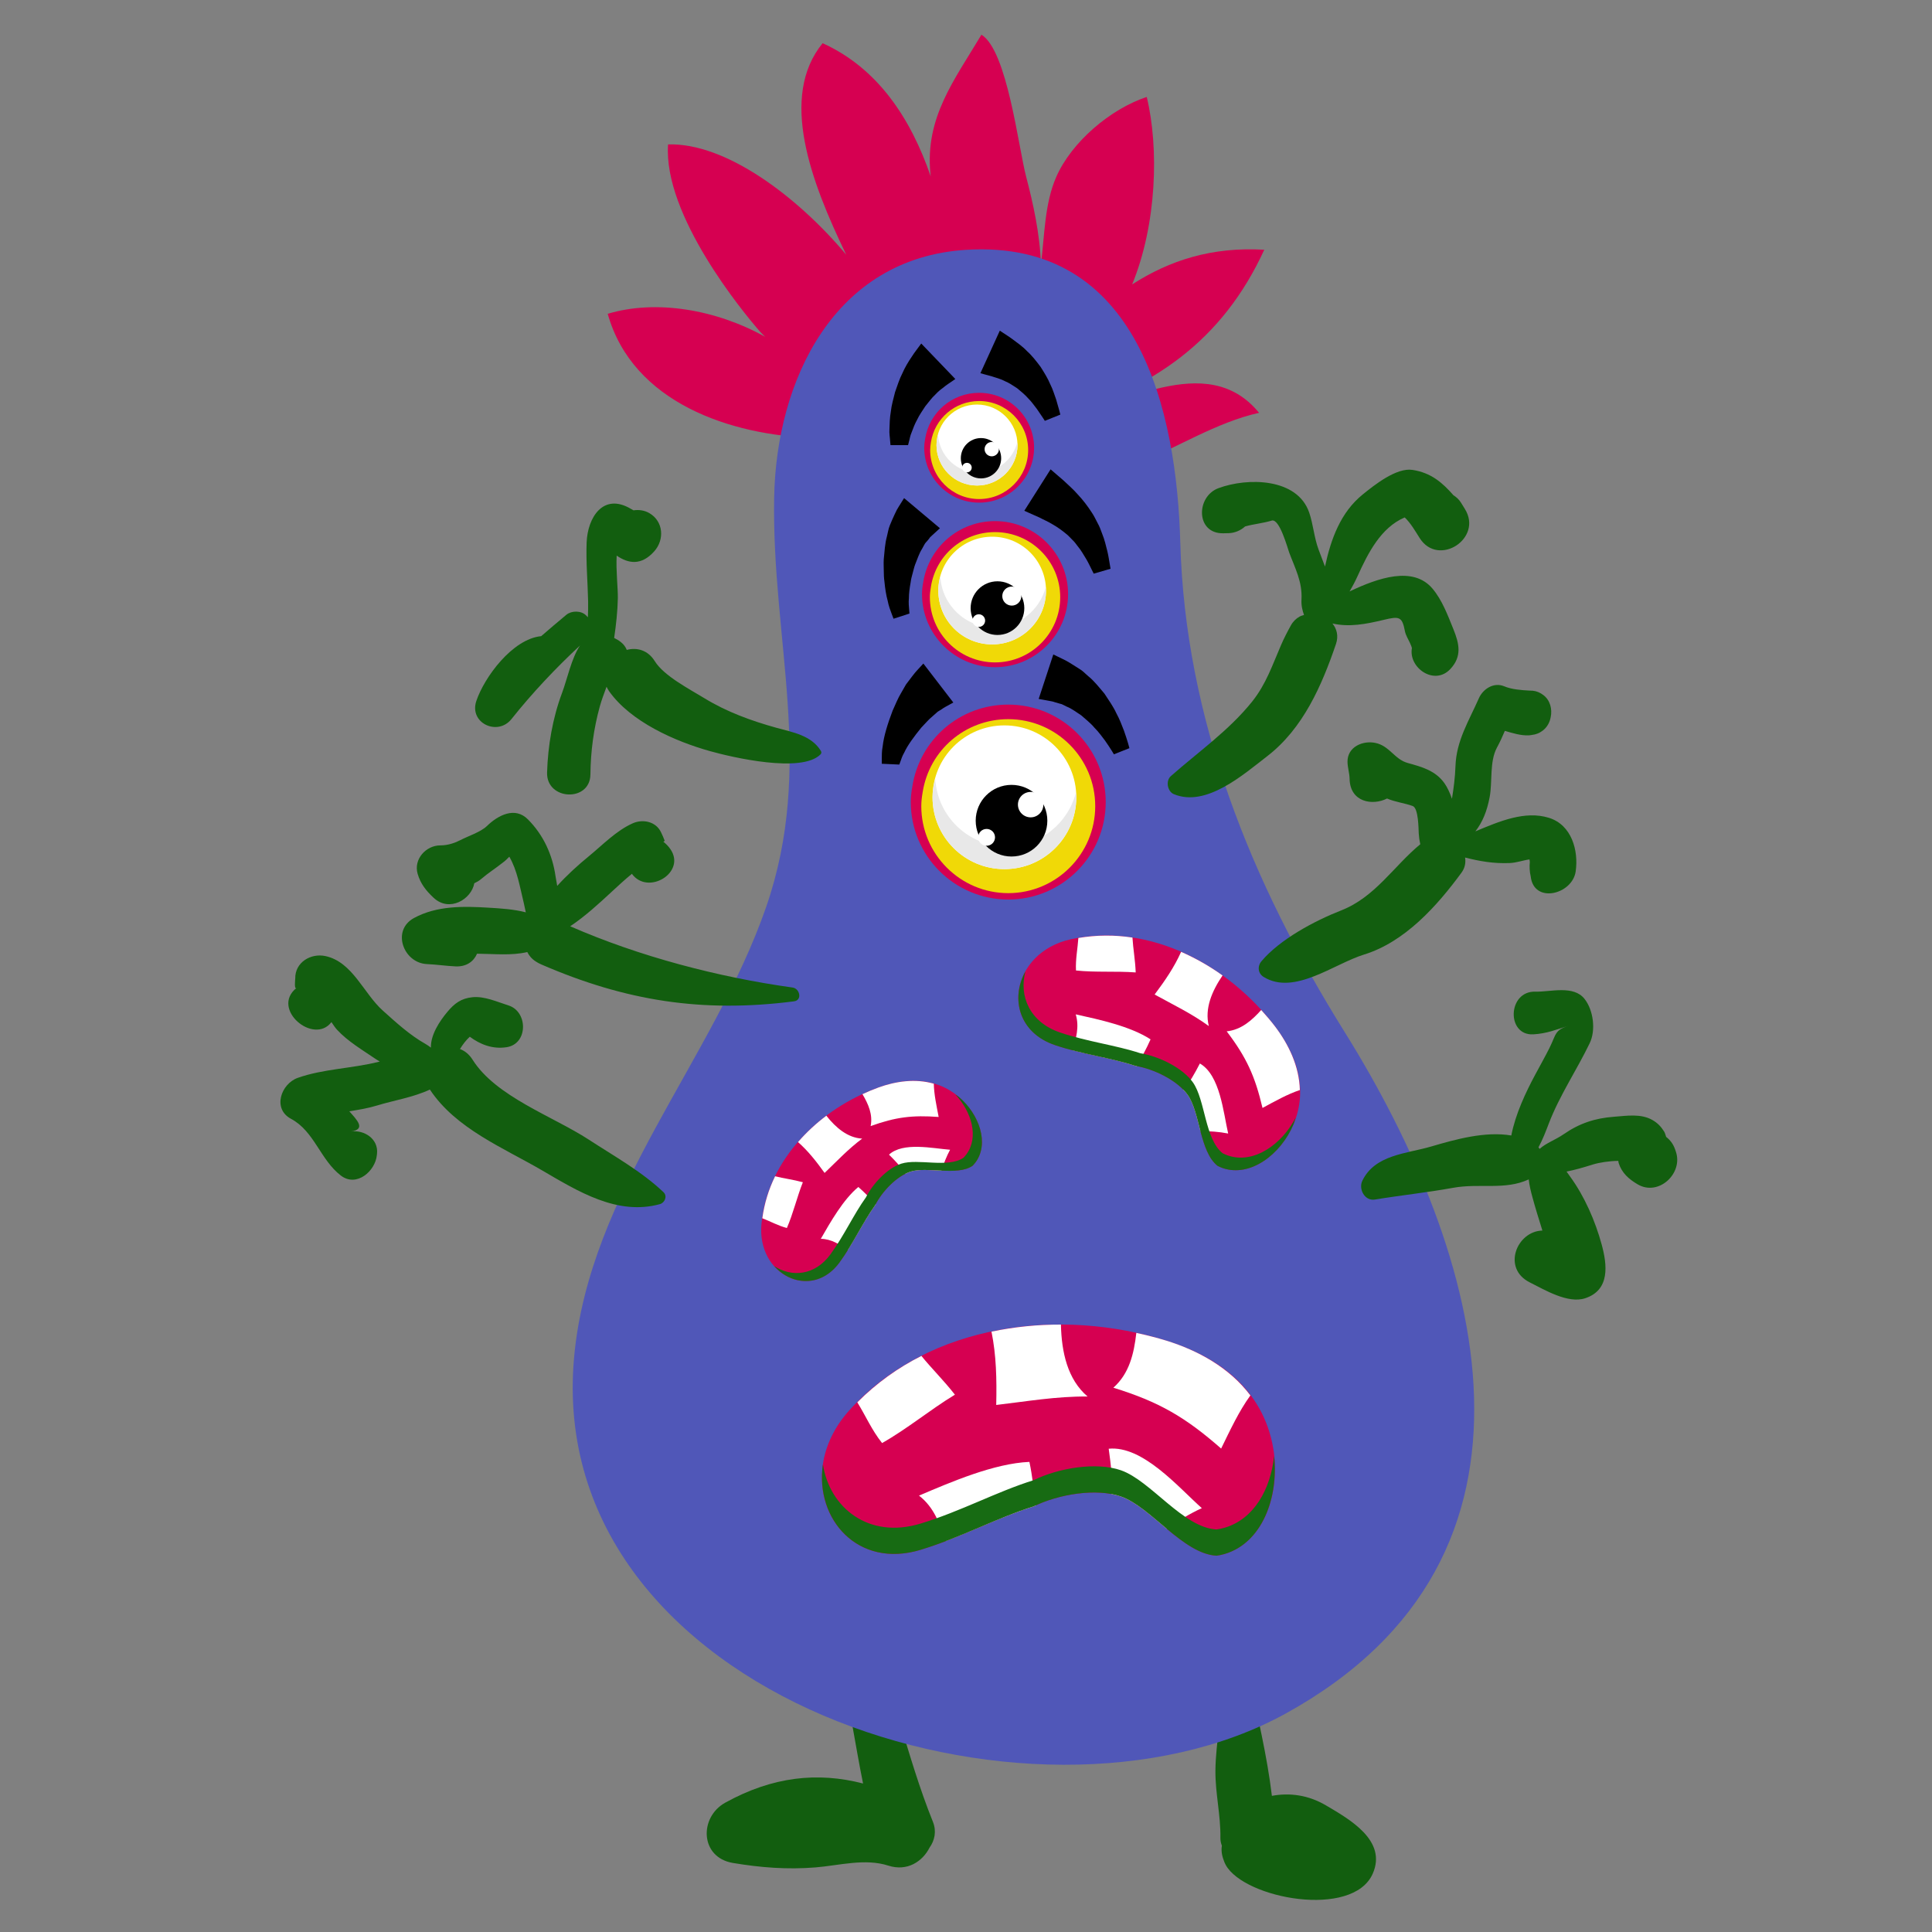 <?xml version="1.0" encoding="utf-8"?>
<!-- Generator: Adobe Illustrator 16.0.0, SVG Export Plug-In . SVG Version: 6.00 Build 0)  -->
<!DOCTYPE svg PUBLIC "-//W3C//DTD SVG 1.1//EN" "http://www.w3.org/Graphics/SVG/1.1/DTD/svg11.dtd">
<svg version="1.1" id="Layer_1" xmlns="http://www.w3.org/2000/svg" xmlns:xlink="http://www.w3.org/1999/xlink" x="0px" y="0px"
	 width="100px" height="100px" viewBox="0 0 100 100" enable-background="new 0 0 100 100" xml:space="preserve">
<rect x="0" y="0" width="100" height="100" fill="#808080" stroke="none"/>
<g>
	<g>
		<path fill="#125E0F" d="M48.288,94.297c-1.375-3.406-2.07-7.047-3.533-10.421c-0.157-0.361-0.678-0.181-0.7,0.166
			c-0.126,1.906-0.278,3.385,0.075,5.339c0.18,0.99,0.344,1.965,0.542,2.933c-2.346-0.61-4.691-0.36-7.133,0.992
			c-1.359,0.752-1.314,2.829,0.39,3.119c1.446,0.243,2.816,0.349,4.279,0.232c1.229-0.1,2.563-0.482,3.771-0.093
			c0.981,0.316,1.772-0.214,2.136-0.934C48.379,95.261,48.484,94.784,48.288,94.297z"/>
	</g>
	<g>
		<path fill="#125E0F" d="M68.624,93.442c-0.907-0.533-1.872-0.661-2.791-0.489c-0.246-2.066-0.757-4.176-1.177-6.148
			c-0.202-0.941-1.662-0.836-1.524,0.163c0.198,1.454-0.212,3.189-0.222,4.682c-0.01,1.165,0.277,2.313,0.258,3.479
			c-0.003,0.141,0.028,0.275,0.076,0.404c-0.037,0.229-0.009,0.48,0.091,0.742c0.028,0.088,0.064,0.174,0.111,0.259
			c0.976,1.745,6.572,2.787,7.606,0.449C71.813,95.26,69.837,94.157,68.624,93.442z"/>
	</g>
	<g>
		<g>
			<path fill="#D60051" d="M54.71,21.581c4.985-1.465,8.561-3.938,10.729-8.655c-2.716-0.158-4.902,0.55-6.839,1.795
				c1.277-3.113,1.395-7.061,0.755-9.703c-1.883,0.624-3.894,2.334-4.685,4.143c-0.601,1.373-0.599,2.988-0.791,4.526
				c-0.05-1.571-0.409-3.182-0.764-4.532c-0.407-1.549-0.979-6.541-2.316-7.359c-1.396,2.344-2.92,4.273-2.642,7.172
				c0.006,0.051,0.012,0.108,0.017,0.162c-1.026-2.986-2.728-5.596-5.595-6.894c-2.253,2.764-0.631,7.121,1.222,10.948
				c-2.523-3.006-6.233-5.802-9.222-5.709c-0.257,3.661,3.872,8.683,4.768,9.7c0.075,0.085,0.168,0.171,0.254,0.257
				c-2.528-1.408-5.634-1.944-8.146-1.189c1.293,4.621,6.412,6.297,10.681,6.424c-0.312-1.494,0.217-1.968,1.026-1.977
				c0.033,0.042,0.071,0.085,0.102,0.127c-0.025-0.042-0.047-0.087-0.073-0.129c1.135,0.004,2.806,0.897,3.544,1.227
				c3.952,1.752,7.818,3.835,12.054,2.125c2.067-0.835,4.202-2.194,6.381-2.672C62.438,18.033,57.964,21.146,54.71,21.581z"/>
		</g>
	</g>
	<g>
		<path fill="#5057B8" d="M50.008,12.931c-6.847,0.425-9.835,6.774-9.938,12.837c-0.127,7.41,2.126,13.837-0.412,21.171
			c-2.746,7.93-9.174,14.73-9.944,23.329c-1.576,17.583,23.69,25.681,36.849,18.416c14.748-8.145,10.195-23.795,3.034-35.269
			c-4.817-7.72-8.253-16.165-8.506-25.352C60.904,21.325,58.964,12.373,50.008,12.931z"/>
	</g>
	<g>
		<g>
			<path fill="#D60051" d="M58.023,77.461c1.552,0.545,3.206,2.966,4.945,3.063c0.136-0.021,0.273-0.046,0.42-0.09
				c2.129-0.634,2.97-3.393,2.461-5.752c-0.65-3.018-3.076-4.543-5.464-5.286c-5.45-1.698-12.248-0.971-16.398,3.573
				c-3.21,3.52-0.672,8.564,3.656,7.251c2.092-0.634,3.954-1.656,5.856-2.248C54.786,77.338,56.748,77.014,58.023,77.461z"/>
		</g>
		<g>
			<g>
				<path fill="#FFFFFF" d="M57.386,74.986c0.122,0.868,0.205,1.601,0.139,2.345c0.175,0.034,0.343,0.076,0.499,0.13
					c0.765,0.27,1.556,0.993,2.368,1.671c0.578-0.408,1.192-0.789,1.815-1.07C60.99,76.98,59.152,74.813,57.386,74.986z"/>
			</g>
			<g>
				<path fill="#FFFFFF" d="M53.615,77.923c-0.099-0.757-0.178-1.527-0.333-2.256c-1.831,0.079-4.043,1.035-5.715,1.745
					c0.791,0.614,1.08,1.476,1.374,2.354c1.58-0.6,3.06-1.328,4.559-1.794C53.536,77.953,53.577,77.938,53.615,77.923z"/>
			</g>
			<g>
				<path fill="#FFFFFF" d="M51.319,68.925c0.249,1.221,0.276,2.466,0.245,3.796c1.591-0.186,3.101-0.451,4.729-0.438
					c-1.04-0.885-1.347-2.297-1.38-3.723C53.708,68.556,52.499,68.678,51.319,68.925z"/>
			</g>
			<g>
				<path fill="#FFFFFF" d="M47.692,70.182c-1.21,0.608-2.327,1.408-3.318,2.402c0.422,0.677,0.749,1.442,1.282,2.108
					c1.291-0.726,2.496-1.733,3.77-2.503C48.835,71.43,48.218,70.834,47.692,70.182z"/>
			</g>
			<g>
				<path fill="#FFFFFF" d="M64.72,72.227c-1.088-1.447-2.715-2.326-4.334-2.831c-0.513-0.158-1.038-0.29-1.57-0.406
					c-0.122,1.077-0.365,2.109-1.189,2.837c2.373,0.733,3.734,1.531,5.579,3.15C63.688,73.992,64.13,73.04,64.72,72.227z"/>
			</g>
		</g>
		<g>
			<path fill="#176B13" d="M63.389,79.075c-0.146,0.044-0.284,0.067-0.42,0.091c-1.739-0.097-3.394-2.518-4.945-3.063
				c-1.275-0.447-3.237-0.122-4.523,0.511c-1.902,0.59-3.765,1.612-5.856,2.248c-2.702,0.819-4.707-0.84-5.05-3.061
				c-0.416,2.83,1.814,5.399,5.05,4.418c2.092-0.634,3.954-1.656,5.856-2.248c1.286-0.634,3.248-0.958,4.523-0.511
				c1.552,0.545,3.206,2.966,4.945,3.063c0.136-0.021,0.273-0.046,0.42-0.09c1.928-0.572,2.787-2.887,2.559-5.068
				C65.768,77.073,64.915,78.623,63.389,79.075z"/>
		</g>
	</g>
	<g>
		<g>
			<path fill="#D60051" d="M47.124,60.646c0.869-0.278,2.412,0.237,3.213-0.302c0.051-0.054,0.104-0.111,0.156-0.179
				c0.728-0.994,0.177-2.496-0.838-3.367c-1.298-1.117-2.881-0.98-4.185-0.51c-2.979,1.073-5.742,3.668-6.057,7.067
				c-0.243,2.629,2.567,4.012,4.043,1.983c0.713-0.98,1.195-2.056,1.838-2.955C45.653,61.675,46.412,60.875,47.124,60.646z"/>
		</g>
		<g>
			<g>
				<path fill="#FFFFFF" d="M46.015,59.764c0.345,0.344,0.626,0.641,0.847,0.991c0.088-0.044,0.177-0.081,0.263-0.109
					c0.429-0.138,1.021-0.082,1.607-0.054c0.118-0.374,0.264-0.749,0.444-1.081C48.276,59.44,46.738,59.098,46.015,59.764z"/>
			</g>
			<g>
				<path fill="#FFFFFF" d="M45.329,62.325c-0.296-0.304-0.588-0.617-0.902-0.887c-0.782,0.648-1.44,1.81-1.942,2.683
					c0.556,0.009,0.972,0.293,1.396,0.58c0.498-0.791,0.908-1.61,1.415-2.317C45.304,62.365,45.318,62.344,45.329,62.325z"/>
			</g>
			<g>
				<path fill="#FFFFFF" d="M41.304,59.113c0.519,0.456,0.946,0.998,1.377,1.598c0.643-0.615,1.221-1.237,1.945-1.776
					c-0.754-0.043-1.364-0.565-1.855-1.186C42.235,58.151,41.742,58.609,41.304,59.113z"/>
			</g>
			<g>
				<path fill="#FFFFFF" d="M40.119,60.883c-0.33,0.674-0.557,1.401-0.662,2.174c0.411,0.157,0.814,0.385,1.272,0.504
					c0.328-0.755,0.523-1.603,0.827-2.369C41.042,61.053,40.572,60.998,40.119,60.883z"/>
			</g>
			<g>
				<path fill="#FFFFFF" d="M48.334,56.091c-0.965-0.277-1.979-0.123-2.863,0.197c-0.28,0.102-0.557,0.218-0.83,0.346
					c0.306,0.517,0.543,1.054,0.423,1.652c1.296-0.469,2.164-0.572,3.521-0.472C48.47,57.216,48.345,56.646,48.334,56.091z"/>
			</g>
		</g>
		<g>
			<path fill="#176B13" d="M49.655,56.798C49.588,56.74,49.52,56.7,49.45,56.65c0.835,0.888,1.23,2.201,0.57,3.099
				c-0.051,0.068-0.104,0.126-0.157,0.181c-0.801,0.539-2.343,0.022-3.212,0.301c-0.713,0.229-1.472,1.029-1.828,1.74
				c-0.644,0.897-1.126,1.974-1.838,2.953c-0.811,1.114-2.021,1.194-2.91,0.61c0.878,0.991,2.414,1.135,3.382-0.195
				c0.713-0.98,1.195-2.056,1.838-2.955c0.358-0.709,1.117-1.509,1.829-1.738c0.869-0.278,2.412,0.237,3.213-0.302
				c0.051-0.054,0.104-0.111,0.156-0.179C51.221,59.171,50.67,57.669,49.655,56.798z"/>
		</g>
	</g>
	<g>
		<g>
			<path fill="#D60051" d="M61.479,56.676c0.647,0.92,0.609,2.923,1.539,3.666c0.082,0.041,0.17,0.083,0.27,0.118
				c1.436,0.489,2.998-0.713,3.648-2.228c0.835-1.938,0.091-3.747-0.942-5.107c-2.36-3.106-6.432-5.398-10.545-4.514
				c-3.182,0.684-3.77,4.497-0.84,5.484c1.415,0.477,2.856,0.645,4.15,1.071C59.727,55.325,60.946,55.923,61.479,56.676z"/>
		</g>
		<g>
			<g>
				<path fill="#FFFFFF" d="M62.105,55.046c-0.276,0.532-0.521,0.973-0.854,1.36c0.085,0.087,0.162,0.178,0.227,0.27
					c0.319,0.452,0.472,1.171,0.656,1.869c0.483,0.001,0.977,0.035,1.436,0.126C63.32,57.587,63.156,55.651,62.105,55.046z"/>
			</g>
			<g>
				<path fill="#FFFFFF" d="M58.842,55.184c0.246-0.46,0.508-0.919,0.711-1.387c-1.052-0.682-2.66-1.026-3.873-1.294
					c0.196,0.655,0.016,1.249-0.169,1.854c1.119,0.292,2.23,0.474,3.248,0.81C58.785,55.171,58.815,55.179,58.842,55.184z"/>
			</g>
			<g>
				<path fill="#FFFFFF" d="M61.134,49.267c-0.347,0.779-0.825,1.48-1.371,2.209c0.961,0.53,1.907,0.98,2.806,1.633
					c-0.228-0.905,0.162-1.813,0.711-2.619C62.608,50.007,61.887,49.598,61.134,49.267z"/>
			</g>
			<g>
				<path fill="#FFFFFF" d="M58.616,48.528c-0.914-0.141-1.854-0.139-2.8,0.021c-0.035,0.544-0.153,1.101-0.123,1.683
					c1.008,0.108,2.078,0.025,3.091,0.101C58.758,49.675,58.649,49.103,58.616,48.528z"/>
			</g>
			<g>
				<path fill="#FFFFFF" d="M67.281,56.42c-0.032-1.238-0.588-2.372-1.288-3.295c-0.223-0.292-0.464-0.573-0.713-0.848
					c-0.496,0.551-1.041,1.026-1.787,1.105c1.03,1.351,1.47,2.332,1.854,3.965C66.007,56.991,66.631,56.638,67.281,56.42z"/>
			</g>
		</g>
		<g>
			<path fill="#176B13" d="M63.554,59.808c-0.1-0.035-0.187-0.076-0.27-0.116c-0.929-0.744-0.891-2.747-1.539-3.668
				c-0.532-0.753-1.752-1.349-2.719-1.508c-1.294-0.425-2.736-0.595-4.15-1.072c-1.596-0.536-2.142-1.91-1.799-3.163
				c-0.773,1.388-0.349,3.182,1.531,3.815c1.415,0.477,2.856,0.645,4.15,1.071c0.968,0.158,2.188,0.756,2.72,1.509
				c0.647,0.92,0.609,2.923,1.539,3.666c0.082,0.041,0.17,0.083,0.27,0.118c1.436,0.489,2.998-0.713,3.648-2.228
				c0.057-0.129,0.088-0.256,0.13-0.386C66.353,59.229,64.902,60.268,63.554,59.808z"/>
		</g>
	</g>
	<g>
		<g>
			<g>
				<path fill="#F0D907" d="M52.188,46.229c-2.484,0-4.502-2.021-4.502-4.502c0-0.221,0.023-0.447,0.069-0.714
					c0.342-2.188,2.208-3.789,4.433-3.789c2.482,0,4.501,2.021,4.501,4.503C56.688,44.208,54.67,46.229,52.188,46.229z"/>
			</g>
			<g>
				<path fill="#D60051" d="M52.188,46.56c-2.782,0-5.046-2.264-5.046-5.045c0-0.248,0.025-0.501,0.079-0.801
					c0.382-2.45,2.474-4.244,4.967-4.244c2.78,0,5.044,2.263,5.044,5.045C57.231,44.296,54.968,46.56,52.188,46.56z"/>
			</g>
			<g>
				<path fill="#F0D907" d="M52.188,46.229c-2.484,0-4.502-2.021-4.502-4.502c0-0.221,0.023-0.447,0.069-0.714
					c0.342-2.188,2.208-3.789,4.433-3.789c2.482,0,4.501,2.021,4.501,4.503C56.688,44.208,54.67,46.229,52.188,46.229z"/>
			</g>
			<g>
				<g>
					<g>
						<circle fill="#FFFFFF" cx="51.989" cy="41.266" r="3.72"/>
					</g>
					<g>
						<path fill="#E8E8E8" d="M48.409,40.316c0.117,1.945,1.718,3.493,3.694,3.493c1.725,0,3.161-1.177,3.583-2.769
							c0.005,0.076,0.022,0.146,0.022,0.225c0,2.055-1.666,3.719-3.72,3.719s-3.721-1.664-3.721-3.719
							C48.269,40.935,48.325,40.619,48.409,40.316z"/>
					</g>
				</g>
				<g>
					<g>
						<circle cx="52.356" cy="42.479" r="1.854"/>
					</g>
					<g>
						<path fill="#FFFFFF" d="M52.688,41.646c0,0.364,0.295,0.66,0.659,0.66c0.363,0,0.658-0.296,0.658-0.66
							c0-0.361-0.295-0.656-0.658-0.656C52.982,40.99,52.688,41.285,52.688,41.646z"/>
					</g>
				</g>
			</g>
		</g>
		<g>
			<circle fill="#FFFFFF" cx="51.066" cy="43.341" r="0.436"/>
		</g>
	</g>
	<g>
		<g>
			<g>
				<path fill="#F0D907" d="M51.502,34.286c-1.86,0-3.372-1.515-3.372-3.374c0-0.164,0.018-0.334,0.052-0.533
					c0.257-1.641,1.654-2.838,3.32-2.838c1.862,0,3.374,1.512,3.374,3.371S53.364,34.286,51.502,34.286z"/>
			</g>
			<g>
				<path fill="#D60051" d="M51.502,34.534c-2.082,0-3.779-1.698-3.779-3.781c0-0.184,0.018-0.374,0.06-0.598
					c0.286-1.837,1.854-3.183,3.72-3.183c2.084,0,3.781,1.698,3.781,3.78C55.283,32.836,53.586,34.534,51.502,34.534z"/>
			</g>
			<g>
				<path fill="#F0D907" d="M51.502,34.286c-1.86,0-3.372-1.515-3.372-3.374c0-0.164,0.018-0.334,0.052-0.533
					c0.257-1.641,1.654-2.838,3.32-2.838c1.862,0,3.374,1.512,3.374,3.371S53.364,34.286,51.502,34.286z"/>
			</g>
			<g>
				<g>
					<g>
						<circle fill="#FFFFFF" cx="51.354" cy="30.567" r="2.787"/>
					</g>
					<g>
						<path fill="#E8E8E8" d="M48.672,29.854c0.088,1.459,1.288,2.618,2.769,2.618c1.291,0,2.368-0.881,2.685-2.073
							c0.003,0.057,0.017,0.11,0.017,0.168c0,1.538-1.247,2.786-2.787,2.786c-1.539,0-2.787-1.248-2.787-2.786
							C48.567,30.318,48.609,30.083,48.672,29.854z"/>
					</g>
				</g>
				<g>
					<g>
						<circle cx="51.629" cy="31.477" r="1.389"/>
					</g>
					<g>
						<circle fill="#FFFFFF" cx="52.371" cy="30.853" r="0.493"/>
					</g>
				</g>
			</g>
		</g>
		<g>
			<circle fill="#FFFFFF" cx="50.663" cy="32.122" r="0.327"/>
		</g>
	</g>
	<g>
		<g>
			<g>
				<path fill="#F0D907" d="M50.681,25.831c-1.399,0-2.536-1.139-2.536-2.538c0-0.124,0.014-0.251,0.039-0.401
					c0.193-1.23,1.243-2.135,2.497-2.135c1.399,0,2.536,1.139,2.536,2.536C53.217,24.692,52.08,25.831,50.681,25.831z"/>
			</g>
			<g>
				<path fill="#D60051" d="M50.681,26.017c-1.567,0-2.843-1.276-2.843-2.842c0-0.14,0.014-0.283,0.045-0.45
					c0.216-1.382,1.393-2.393,2.798-2.393c1.566,0,2.843,1.274,2.843,2.843C53.523,24.74,52.247,26.017,50.681,26.017z"/>
			</g>
			<g>
				<path fill="#F0D907" d="M50.681,25.831c-1.399,0-2.536-1.139-2.536-2.538c0-0.124,0.014-0.251,0.039-0.401
					c0.193-1.23,1.243-2.135,2.497-2.135c1.399,0,2.536,1.139,2.536,2.536C53.217,24.692,52.08,25.831,50.681,25.831z"/>
			</g>
			<g>
				<g>
					<g>
						<circle fill="#FFFFFF" cx="50.569" cy="23.035" r="2.096"/>
					</g>
					<g>
						<path fill="#E8E8E8" d="M48.553,22.499c0.064,1.097,0.968,1.968,2.08,1.968c0.973,0,1.781-0.663,2.02-1.558
							c0.003,0.042,0.013,0.081,0.013,0.126c0,1.157-0.938,2.095-2.096,2.095c-1.158,0-2.097-0.938-2.097-2.095
							C48.473,22.848,48.505,22.671,48.553,22.499z"/>
					</g>
				</g>
				<g>
					<g>
						<circle cx="50.776" cy="23.718" r="1.044"/>
					</g>
					<g>
						<circle fill="#FFFFFF" cx="51.333" cy="23.248" r="0.371"/>
					</g>
				</g>
			</g>
		</g>
		<g>
			<circle fill="#FFFFFF" cx="50.049" cy="24.203" r="0.247"/>
		</g>
	</g>
	<g>
		<path d="M49.447,19.617c0,0-0.063,0.045-0.176,0.123c-0.057,0.039-0.124,0.084-0.204,0.138c-0.09,0.06-0.149,0.107-0.206,0.154
			c-0.124,0.091-0.284,0.21-0.457,0.399c-0.185,0.167-0.335,0.387-0.511,0.597c-0.143,0.228-0.311,0.452-0.418,0.687
			c-0.129,0.228-0.21,0.453-0.284,0.651c-0.089,0.195-0.104,0.365-0.142,0.485c-0.03,0.12-0.048,0.188-0.048,0.188l-0.909,0.002
			c0,0-0.007-0.086-0.021-0.232c-0.005-0.148-0.052-0.37-0.032-0.624c0.007-0.258,0.015-0.563,0.071-0.884
			c0.034-0.327,0.133-0.659,0.218-1.005c0.118-0.328,0.222-0.673,0.379-0.975c0.129-0.301,0.31-0.601,0.486-0.858
			c0.088-0.135,0.165-0.248,0.217-0.313c0.057-0.075,0.106-0.142,0.146-0.197c0.082-0.109,0.128-0.172,0.128-0.172L49.447,19.617z"
			/>
	</g>
	<g>
		<path d="M54.378,24.293c0,0,0.268,0.229,0.668,0.575c0.222,0.216,0.495,0.441,0.743,0.729c0.258,0.273,0.508,0.598,0.729,0.943
			c0.116,0.167,0.198,0.358,0.293,0.532c0.099,0.173,0.163,0.354,0.227,0.528c0.143,0.344,0.208,0.666,0.28,0.939
			c0.065,0.271,0.091,0.497,0.122,0.654c0.026,0.156,0.042,0.246,0.042,0.246l-0.872,0.253c0,0-0.038-0.076-0.104-0.209
			c-0.068-0.13-0.152-0.325-0.277-0.536c-0.129-0.205-0.263-0.458-0.448-0.676c-0.087-0.117-0.172-0.235-0.281-0.334
			c-0.107-0.101-0.195-0.215-0.314-0.303c-0.224-0.187-0.461-0.357-0.707-0.495c-0.233-0.147-0.479-0.243-0.667-0.348
			c-0.477-0.211-0.794-0.353-0.794-0.353L54.378,24.293z"/>
	</g>
	<g>
		<path d="M49.344,36.363c0,0-0.069,0.037-0.191,0.104c-0.06,0.032-0.134,0.073-0.218,0.12c-0.105,0.054-0.123,0.079-0.192,0.123
			c-0.064,0.039-0.134,0.083-0.208,0.128c-0.086,0.077-0.178,0.156-0.272,0.241c-0.2,0.159-0.378,0.381-0.579,0.585
			c-0.355,0.435-0.711,0.913-0.879,1.286c-0.11,0.189-0.154,0.34-0.193,0.449c-0.04,0.109-0.064,0.175-0.064,0.175l-0.906-0.042
			c0,0,0-0.091-0.001-0.249c0-0.163-0.002-0.403,0.046-0.656c0.06-0.539,0.266-1.188,0.514-1.841
			c0.146-0.314,0.271-0.645,0.449-0.933c0.085-0.148,0.166-0.29,0.244-0.425c0.112-0.15,0.219-0.289,0.316-0.417
			c0.096-0.123,0.211-0.269,0.266-0.322c0.065-0.07,0.123-0.133,0.17-0.184c0.094-0.103,0.147-0.16,0.147-0.16L49.344,36.363z"/>
	</g>
	<g>
		<path d="M51.75,17.115c0,0,0.064,0.043,0.177,0.117c0.056,0.036,0.123,0.081,0.201,0.132c0.082,0.056,0.154,0.098,0.283,0.196
			c0.233,0.175,0.517,0.369,0.751,0.618c0.257,0.229,0.482,0.524,0.698,0.81c0.194,0.305,0.378,0.604,0.5,0.898
			c0.147,0.289,0.221,0.568,0.308,0.798c0.141,0.468,0.215,0.776,0.215,0.776l-0.802,0.323c0,0-0.158-0.253-0.406-0.607
			c-0.137-0.167-0.271-0.379-0.456-0.557c-0.168-0.193-0.374-0.359-0.569-0.521c-0.217-0.14-0.415-0.28-0.635-0.369
			c-0.206-0.113-0.404-0.153-0.56-0.211c-0.063-0.025-0.188-0.058-0.272-0.081c-0.09-0.023-0.169-0.046-0.234-0.063
			c-0.129-0.035-0.203-0.056-0.203-0.056L51.75,17.115z"/>
	</g>
	<g>
		<path d="M48.65,27.341c0,0-0.065,0.062-0.181,0.166c-0.058,0.053-0.128,0.116-0.208,0.19c-0.038,0.035-0.079,0.071-0.121,0.113
			l-0.06,0.084c-0.045,0.058-0.098,0.12-0.163,0.189c-0.063,0.065-0.121,0.212-0.19,0.322c-0.151,0.232-0.244,0.53-0.363,0.822
			c-0.054,0.147-0.085,0.304-0.129,0.456c-0.042,0.153-0.083,0.307-0.1,0.456c-0.055,0.299-0.091,0.582-0.091,0.823
			c-0.023,0.248,0.001,0.438,0.012,0.577c0.01,0.14,0.017,0.219,0.017,0.219l-0.824,0.267c0,0-0.034-0.093-0.096-0.253
			c-0.061-0.163-0.156-0.401-0.209-0.684c-0.079-0.286-0.131-0.62-0.166-0.984c-0.027-0.184-0.033-0.371-0.034-0.564
			c0-0.192-0.015-0.393-0.001-0.59c0.04-0.396,0.058-0.802,0.164-1.186c0.052-0.196,0.068-0.368,0.149-0.567
			c0.08-0.199,0.164-0.39,0.246-0.564c0.041-0.088,0.082-0.17,0.121-0.25c0.032-0.055,0.063-0.106,0.093-0.155
			c0.058-0.092,0.108-0.173,0.149-0.239c0.083-0.131,0.13-0.207,0.13-0.207L48.65,27.341z"/>
	</g>
	<g>
		<path d="M54.519,33.875c0,0,0.082,0.038,0.224,0.108c0.07,0.033,0.157,0.075,0.256,0.124c0.095,0.046,0.204,0.096,0.374,0.202
			c0.153,0.097,0.318,0.2,0.494,0.311c0.185,0.107,0.303,0.248,0.46,0.379c0.315,0.253,0.571,0.589,0.837,0.901
			c0.225,0.342,0.458,0.669,0.612,1.006c0.179,0.325,0.294,0.645,0.4,0.913c0.192,0.543,0.283,0.906,0.282,0.906l-0.803,0.317
			c0,0-0.173-0.302-0.464-0.715c-0.153-0.201-0.321-0.438-0.539-0.656c-0.195-0.237-0.451-0.433-0.683-0.641
			c-0.262-0.169-0.5-0.357-0.759-0.457c-0.121-0.052-0.245-0.139-0.345-0.149c-0.1-0.029-0.192-0.058-0.278-0.081
			c-0.063-0.027-0.188-0.052-0.301-0.07c-0.108-0.02-0.202-0.037-0.279-0.052c-0.155-0.028-0.245-0.044-0.245-0.044L54.519,33.875z"
			/>
	</g>
	<g>
		<path fill="#11500E" d="M32.134,35.147c0.006-0.042-0.008-0.069-0.031-0.088c-0.005-0.033-0.005-0.07-0.023-0.1
			c-0.02-0.033-0.081-0.035-0.102-0.001c-0.027,0.046-0.035,0.094-0.04,0.146c-0.007,0.015-0.018,0.026-0.016,0.046
			c0.002,0.013,0.005,0.024,0.007,0.037c0.001,0.008,0.009,0.009,0.012,0.016c0.005,0.018,0.01,0.032,0.024,0.042
			c0.01,0.007,0.019,0.011,0.029,0.014c0.011,0.005,0.021,0.007,0.033,0.007c0.014,0,0.025-0.002,0.038-0.008
			c0.011-0.004,0.018-0.008,0.026-0.016c0.012-0.009,0.019-0.021,0.024-0.039c0.003-0.007,0.011-0.008,0.013-0.02
			C32.13,35.173,32.132,35.159,32.134,35.147z"/>
	</g>
	<g>
		<path fill="#125E0F" d="M34.345,61.71c-1.129-1.074-2.565-1.872-3.871-2.724c-1.856-1.209-4.813-2.222-6.018-4.143
			c-0.178-0.28-0.405-0.456-0.649-0.545c0.145-0.232,0.309-0.454,0.509-0.637c0.535,0.396,1.168,0.653,1.902,0.543
			c1.126-0.168,1.115-1.848,0.097-2.164c-0.585-0.183-1.235-0.487-1.862-0.424c-0.589,0.062-0.93,0.318-1.305,0.768
			c-0.4,0.478-0.864,1.188-0.844,1.841c-0.084-0.065-0.171-0.128-0.283-0.192c-0.816-0.46-1.513-1.103-2.207-1.725
			c-0.997-0.892-1.562-2.518-2.973-2.822c-0.751-0.16-1.574,0.321-1.559,1.16c0.001,0.047-0.067,0.597,0.066,0.489
			c-1.357,1.087,0.891,2.974,1.807,1.77c0.104,0.157,0.201,0.297,0.286,0.39c0.564,0.612,1.324,1.054,2.006,1.521
			c0.068,0.046,0.142,0.086,0.211,0.131c-0.02,0.004-0.041,0.009-0.06,0.013c-1.364,0.346-2.873,0.364-4.188,0.831
			c-0.859,0.307-1.326,1.598-0.343,2.122c1.205,0.645,1.507,2.11,2.574,2.933c0.816,0.628,1.785-0.236,1.864-1.051
			c0.003-0.031,0.007-0.062,0.01-0.091c0.074-0.762-0.67-1.233-1.348-1.138c0.809-0.114,0.285-0.622-0.087-1.045
			c0.489-0.079,0.979-0.159,1.438-0.301c0.847-0.26,1.882-0.423,2.733-0.824c1.344,2.028,3.809,3.015,5.82,4.19
			c1.854,1.084,3.888,2.346,6.084,1.74C34.41,62.256,34.556,61.912,34.345,61.71z"/>
	</g>
	<g>
		<path fill="#125E0F" d="M72.708,26.782c0.316,0.302,0.53,0.685,0.778,1.074c0.965,1.513,3.285,0.015,2.337-1.511
			c-0.066-0.109-0.135-0.218-0.202-0.327c-0.107-0.172-0.244-0.292-0.395-0.388c-0.566-0.648-1.153-1.16-2.113-1.308
			c-0.837-0.13-1.982,0.788-2.574,1.267c-1.147,0.926-1.649,2.302-1.957,3.736c-0.107-0.292-0.219-0.58-0.33-0.873
			c-0.235-0.627-0.275-1.295-0.486-1.916c-0.612-1.804-3.192-1.829-4.701-1.268c-1.168,0.434-1.181,2.367,0.259,2.334
			c0.09-0.002,0.18-0.004,0.27-0.006c0.307-0.008,0.62-0.135,0.851-0.347c0.45-0.128,0.927-0.165,1.381-0.304
			c0.401-0.12,0.817,1.422,0.901,1.649c0.31,0.833,0.688,1.516,0.638,2.439c-0.017,0.313,0.046,0.556,0.131,0.798
			c-0.079,0.023-0.159,0.044-0.232,0.085c0.002,0,0.003-0.002,0.005-0.004c-0.004,0.002-0.006,0.005-0.011,0.007
			c-0.174,0.101-0.328,0.244-0.443,0.453c-0.188,0.338-0.361,0.674-0.514,1.03c-0.449,1.038-0.768,2.006-1.487,2.907
			c-1.196,1.496-2.787,2.605-4.212,3.863c-0.274,0.241-0.181,0.793,0.156,0.933c1.675,0.696,3.603-1.017,4.841-1.971
			c1.848-1.427,2.817-3.647,3.549-5.795c0.145-0.423,0.044-0.792-0.18-1.067c0.873,0.196,1.713,0.037,2.659-0.19
			c0.809-0.195,0.949-0.166,1.093,0.593c0.036,0.191,0.172,0.418,0.257,0.597c0.066,0.138,0.092,0.226,0.104,0.273
			c-0.189,1.014,1.16,1.969,1.988,1.084c0.608-0.648,0.467-1.304,0.161-2.058c-0.29-0.715-0.585-1.516-1.086-2.107
			c-0.998-1.178-2.803-0.559-4.289,0.148c0.149-0.255,0.289-0.52,0.413-0.793C70.8,28.643,71.469,27.307,72.708,26.782z"/>
	</g>
	<g>
		<path fill="#125E0F" d="M80.174,42.331c-1.244-0.388-2.571,0.183-3.809,0.7c0.369-0.474,0.603-1.044,0.74-1.777
			c0.149-0.786-0.014-1.837,0.376-2.557c0.154-0.283,0.285-0.573,0.41-0.867c0.413,0.118,0.824,0.253,1.253,0.231
			c0.069-0.005,0.128-0.017,0.189-0.028c0.032-0.004,0.063-0.007,0.095-0.016c0.02-0.003,0.036-0.01,0.057-0.016
			c0.064-0.019,0.128-0.04,0.187-0.07c0.033-0.017,0.06-0.037,0.091-0.056c0.029-0.021,0.061-0.037,0.089-0.059
			c0.229-0.176,0.362-0.425,0.411-0.693c0.09-0.422-0.027-0.882-0.383-1.15c-0.014-0.01-0.028-0.019-0.042-0.027
			c-0.034-0.024-0.065-0.048-0.104-0.068c-0.154-0.086-0.338-0.139-0.553-0.132c-0.418-0.021-0.938-0.061-1.317-0.221
			c-0.545-0.231-1.104,0.131-1.32,0.622c-0.518,1.175-1.166,2.194-1.209,3.511c-0.02,0.584-0.092,1.13-0.182,1.685
			c-0.106-0.307-0.237-0.587-0.386-0.8c-0.462-0.655-1.163-0.846-1.902-1.051c-0.69-0.189-0.935-0.885-1.676-1.039
			c-0.646-0.136-1.454,0.2-1.442,0.982c0.004,0.297,0.104,0.587,0.108,0.875c0.022,1.209,1.183,1.407,1.938,1.021
			c0.419,0.182,0.896,0.233,1.325,0.387c0.305,0.107,0.303,1.173,0.316,1.42c0.01,0.183,0.037,0.372,0.079,0.56
			c-1.387,1.146-2.331,2.735-4.101,3.428c-1.372,0.537-3.164,1.494-4.118,2.626c-0.222,0.263-0.186,0.634,0.117,0.817
			c1.578,0.967,3.625-0.676,5.188-1.16c2.117-0.652,3.782-2.515,5.046-4.237c0.184-0.25,0.23-0.524,0.187-0.786
			c0.753,0.191,1.468,0.319,2.305,0.285c0.354-0.012,0.684-0.14,1.029-0.188c0.003,0.034,0.009,0.073,0.018,0.125
			c-0.026,0.253-0.012,0.504,0.045,0.754c0.16,1.438,2.156,0.938,2.328-0.255C81.714,44.011,81.343,42.695,80.174,42.331z"/>
	</g>
	<g>
		<path fill="#125E0F" d="M41.026,51.115c-3.855-0.537-7.919-1.601-11.512-3.171c0.771-0.517,1.468-1.156,2.146-1.785
			c0.304-0.28,0.667-0.621,1.047-0.93c0.828,1.137,2.824-0.067,1.994-1.276c-0.105-0.153-0.231-0.278-0.366-0.386
			c0.025-0.016,0.046-0.027,0.071-0.044c-0.056-0.148-0.117-0.295-0.188-0.438c-0.257-0.561-0.938-0.705-1.46-0.474
			c-0.858,0.377-1.57,1.128-2.292,1.718c-0.54,0.44-1.116,0.965-1.625,1.524c-0.032-0.172-0.063-0.339-0.086-0.494
			c-0.16-1.123-0.632-2.145-1.427-2.945c-0.673-0.684-1.552-0.216-2.126,0.342c-0.321,0.311-0.975,0.52-1.378,0.73
			c-0.25,0.132-0.636,0.273-1.029,0.271c-0.743-0.003-1.397,0.713-1.179,1.469c0.153,0.524,0.433,0.87,0.824,1.239
			c0.825,0.777,1.965,0.075,2.109-0.747c0.133-0.063,0.255-0.133,0.35-0.216c0.361-0.311,0.764-0.564,1.134-0.86
			c0.122-0.087,0.225-0.192,0.329-0.3c0.417,0.724,0.538,1.541,0.751,2.406c0.039,0.165,0.071,0.32,0.102,0.474
			c-0.606-0.16-1.299-0.203-1.918-0.24c-1.31-0.081-2.688-0.108-3.869,0.534c-1.18,0.641-0.544,2.33,0.667,2.384
			c0.501,0.022,0.993,0.098,1.492,0.12c0.571,0.023,0.937-0.267,1.105-0.657c0.873,0.007,1.775,0.109,2.601-0.085
			c0.087,0.177,0.222,0.348,0.438,0.487c0.084,0.056,0.175,0.106,0.279,0.151c4.365,1.896,8.356,2.521,13.086,1.913
			C41.537,51.772,41.398,51.167,41.026,51.115z"/>
	</g>
	<g>
		<path fill="#125E0F" d="M86.746,59.619c-0.014-0.039-0.026-0.078-0.039-0.115c-0.102-0.304-0.274-0.507-0.468-0.659
			c-0.031-0.093-0.053-0.189-0.103-0.276c-0.161-0.255-0.334-0.438-0.596-0.591c-0.602-0.351-1.342-0.224-1.998-0.175
			c-0.976,0.072-1.787,0.337-2.597,0.897c-0.455,0.313-0.897,0.448-1.257,0.767c-0.019-0.028-0.035-0.058-0.057-0.082
			c0.219-0.398,0.383-0.835,0.535-1.233c0.56-1.46,1.438-2.75,2.116-4.155c0.325-0.672,0.195-1.71-0.266-2.293
			c-0.571-0.729-1.77-0.355-2.542-0.377c-1.446-0.043-1.512,2.288-0.11,2.21c0.697-0.038,1.2-0.249,1.853-0.454
			c-0.76,0.238-0.658,0.438-1.015,1.156c-0.232,0.465-0.493,0.922-0.737,1.381c-0.491,0.912-1.027,2.049-1.24,3.153
			c-1.348-0.231-2.895,0.202-4.14,0.568c-1.288,0.379-2.918,0.418-3.572,1.778c-0.204,0.427,0.124,1.055,0.649,0.97
			c1.346-0.221,2.705-0.364,4.051-0.608c1.378-0.25,2.684,0.137,3.914-0.436c0.033,0.317,0.114,0.638,0.186,0.901
			c0.158,0.588,0.34,1.165,0.521,1.747c-1.33,0.033-2.102,1.956-0.656,2.682c0.776,0.388,1.975,1.115,2.869,0.823
			c1.302-0.427,1.139-1.743,0.855-2.784c-0.332-1.217-0.887-2.493-1.632-3.513c-0.047-0.065-0.112-0.159-0.185-0.261
			c0.44-0.086,0.868-0.211,1.358-0.364c0.337-0.104,0.845-0.184,1.32-0.189c0.009,0.036,0.008,0.078,0.018,0.11
			c0.166,0.521,0.527,0.835,0.982,1.103C85.844,61.938,87.122,60.744,86.746,59.619z"/>
	</g>
	<g>
		<path fill="#125E0F" d="M42.486,38.862c-0.494-0.798-1.446-0.958-2.285-1.188c-1.313-0.364-2.586-0.826-3.749-1.539
			c-0.748-0.458-2.083-1.146-2.561-1.913c-0.36-0.583-0.933-0.719-1.45-0.583c-0.058-0.146-0.151-0.283-0.298-0.399
			c-0.108-0.087-0.229-0.159-0.354-0.22c0.1-0.683,0.177-1.376,0.19-2.054c0.01-0.513-0.102-1.432-0.06-2.207
			c0.6,0.412,1.271,0.534,1.947-0.225c0.534-0.601,0.478-1.545-0.253-1.973c-0.249-0.146-0.541-0.188-0.822-0.146
			c-0.045-0.026-0.094-0.049-0.138-0.078c-1.429-0.848-2.24,0.445-2.289,1.744c-0.038,1.007,0.056,2.042,0.077,3.052
			c0.006,0.284-0.003,0.554-0.012,0.816c-0.037-0.037-0.077-0.081-0.109-0.111c-0.255-0.241-0.742-0.235-1.005-0.017
			c-0.438,0.364-0.873,0.733-1.302,1.106c-1.49,0.145-2.944,2.126-3.358,3.355c-0.386,1.146,1.104,1.836,1.82,0.935
			c1.066-1.339,2.28-2.63,3.546-3.805c-0.443,0.656-0.662,1.745-0.932,2.462c-0.485,1.293-0.731,2.735-0.772,4.111
			c-0.043,1.448,2.229,1.548,2.243,0.1c0.014-1.202,0.165-2.353,0.485-3.515c0.096-0.349,0.228-0.687,0.351-1.026
			c0.036,0.077,0.075,0.153,0.129,0.23c1.121,1.585,3.408,2.595,5.224,3.104c1.135,0.319,4.727,1.158,5.714,0.176
			C42.522,38.999,42.53,38.933,42.486,38.862z"/>
	</g>
</g>
</svg>
